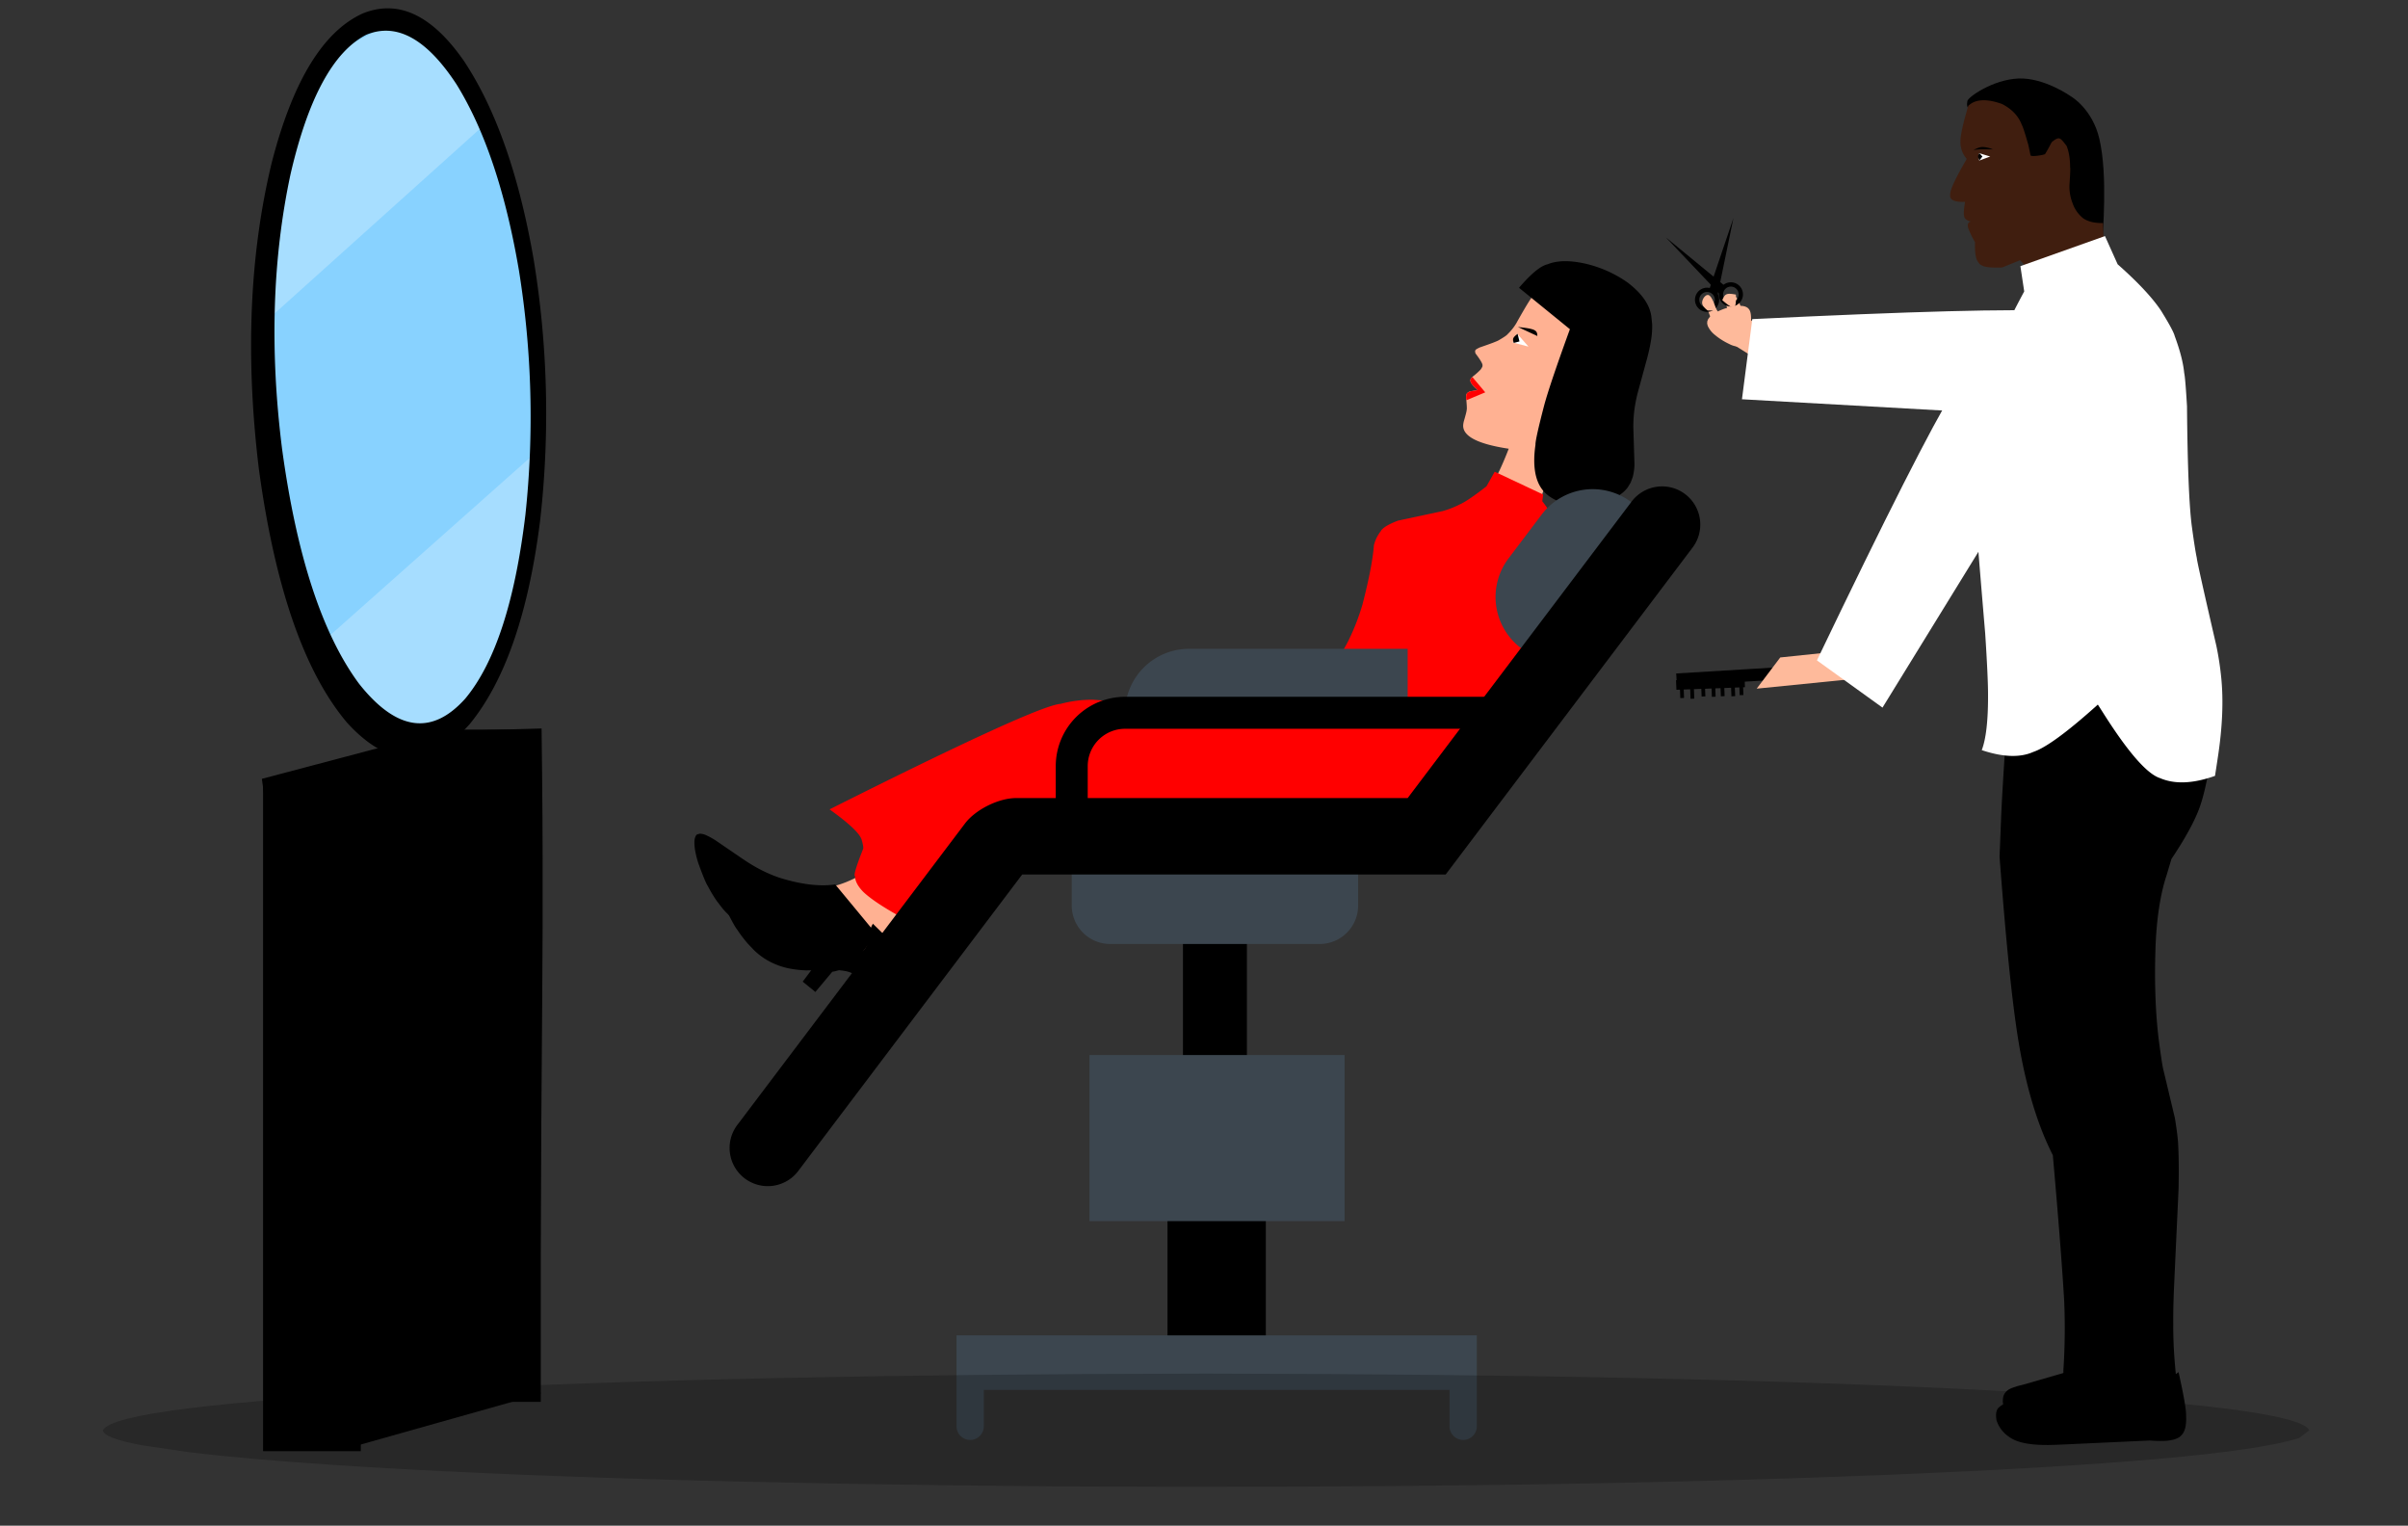 <svg xmlns="http://www.w3.org/2000/svg" xmlns:xlink="http://www.w3.org/1999/xlink" width="1255" height="795" viewBox="0 0 1255 795">
  <rect x="0" y="0" width="1255" height="795" fill="#333333" stroke="none"/>
  <defs>
    <clipPath id="clip-Web_1920_1">
      <rect width="1255" height="795"/>
    </clipPath>
  </defs>
  <g id="Web_1920_1" data-name="Web 1920 – 1" clip-path="url(#clip-Web_1920_1)">
    <g id="layer1" transform="translate(207.125 -434.875)">
      <g id="Group_1" data-name="Group 1" transform="translate(-450.125 211.875)">
        <path id="Path_1" data-name="Path 1" d="M-448.936,211.875a1.193,1.193,0,0,0-.841.348,1.193,1.193,0,0,0-.348.841V1270.69a1.186,1.186,0,0,0,1.189,1.185H1262.3a1.156,1.156,0,0,0,1.185-1.185V213.065a1.186,1.186,0,0,0-1.185-1.189Z" transform="translate(450.125 -211.875)" fill="rgba(99,195,207,0)"/>
      </g>
      <g id="Group_2" data-name="Group 2" transform="translate(694.886 605.635)">
        <path id="Path_2" data-name="Path 2" d="M647.673,601.609h0L632.5,592.093l15.991-7.912-.818,17.427" transform="translate(-632.499 -584.181)" fill="rgba(253,186,155,1)"/>
      </g>
      <g id="Group_3" data-name="Group 3" transform="translate(682.84 592.867)">
        <path id="Path_3" data-name="Path 3" d="M623.64,572.108h0l5.7,8.839-5.452,1.87-2.784-7.376,2.531-3.333" transform="translate(-621.109 -572.108)" fill="rgba(253,186,155,1)"/>
      </g>
      <g id="Group_4" data-name="Group 4" transform="translate(555.18 576.721)">
        <path id="Path_4" data-name="Path 4" d="M548.69,556.842l-1.254,1.192a89.429,89.429,0,0,0-10.661,11.507q-1.741,1.957-8.55,14.145a27.763,27.763,0,0,1-4.454,5.5q-.52.75-4.279,2.944-1.231.874-10.091,3.878-2.348,1.1-2.25,1.4-.458.206-.061,1.749,4.02,5.255,3.638,6.379.195.372-.937,2.009a33.9,33.9,0,0,1-4.07,3.625q-1.33,1.417-1.228,1.688-.531,1.711,3.6,5.163.177.148-.621.41-3.519.476-3.842.8-1.145.7-1.13,1.03-.2.148-.3,1.708.571,6.253.3,6.542.125.5-1.525,6.168a11.947,11.947,0,0,0-.283,1.667q-.7,8.8,23.719,12.473-5.1,13.209-9.56,20.071a39.033,39.033,0,0,1-4.184,5.417,91.366,91.366,0,0,1-7.56,6.834,15.018,15.018,0,0,0-2,2.1,2.868,2.868,0,0,0-.7,1.821l.291.826q1.389,2.914,21.306,5.193,19.431,1.723,19.921-.716a2.349,2.349,0,0,0,.256-1.64q-1.727-6.407-1.423-9.963l.278-2.536a37.969,37.969,0,0,1,1.547-5.866,113.627,113.627,0,0,1,5.946-13.676q1.362-2.915,11.947-22.444,2.53-4.939,4.02-8.438,8.734-23.559,13.742-36.162Z" transform="translate(-500.405 -556.842)" fill="#ffb192"/>
      </g>
      <g id="Group_5" data-name="Group 5" transform="translate(584.558 570.975)">
        <path id="Path_5" data-name="Path 5" d="M528.182,565.272,554.7,586.847q-10.443,28.7-13.39,39.609-4.689,17.986-4.556,20.614-2.794,19.283,6.636,26.433a23.912,23.912,0,0,0,9.783,4.351,35.015,35.015,0,0,0,5.9.733q1.539.332,8.988-.628,10.062-2.4,12.741-4.868a16.839,16.839,0,0,0,4.034-3.792l1.568-2.613,1.05-2.861a28.523,28.523,0,0,0,.9-6.405l-.593-19.31a69.954,69.954,0,0,1,.482-8.733,81.844,81.844,0,0,1,1.724-9.116l5.064-18.548q1.213-4.589,1.935-8.992a44.448,44.448,0,0,0,.6-8.509l-.419-4.005q-1.19-9.034-12.153-17.522a62.611,62.611,0,0,0-22.8-10.117q-11.79-2.521-19.076.439Q537.644,554.2,528.182,565.272Z" transform="translate(-528.182 -551.409)"/>
      </g>
      <g id="Group_6" data-name="Group 6" transform="translate(583.998 605.267)">
        <path id="Path_6" data-name="Path 6" d="M527.654,583.833h0q3.544.382,5.193.674.666.114,1.259.247l.568.14.521.151a6.9,6.9,0,0,1,.829.315l.387.2.323.219.267.234a2.275,2.275,0,0,1,.381.506,3.955,3.955,0,0,1,.366,2.006Z" transform="translate(-527.653 -583.833)" fill="rgba(0,0,0,1)"/>
      </g>
      <g id="Group_7" data-name="Group 7" transform="translate(581.301 608.823)">
        <path id="Path_7" data-name="Path 7" d="M527.43,587.2h0l-2.326,4.528,8.176,2.127Z" transform="translate(-525.103 -587.195)" fill="rgba(255,255,255,1)"/>
      </g>
      <g id="Group_8" data-name="Group 8" transform="translate(556.979 631.324)">
        <path id="Path_8" data-name="Path 8" d="M505.362,608.47q-1.059,1.164-.967,1.407-.531,1.711,3.6,5.163.177.148-.621.41-3.519.476-3.842.8-1.145.7-1.13,1.03-.2.148-.3,1.708.078.852.14,1.594l9.839-4.119-6.717-7.989Z" transform="translate(-502.106 -608.47)" fill="rgba(255,0,0,1)"/>
      </g>
      <g id="Group_9" data-name="Group 9" transform="translate(606.254 689.712)">
        <path id="Path_9" data-name="Path 9" d="M548.7,663.677Z" transform="translate(-548.696 -663.677)" fill="rgba(255,169,106,1)"/>
      </g>
      <g id="Group_10" data-name="Group 10" transform="translate(581.438 608.82)">
        <path id="Path_10" data-name="Path 10" d="M527.62,587.192h0q-.729.559-1.343,1.128a5.368,5.368,0,0,0-.53.574,3.076,3.076,0,0,0-.26.39,1.948,1.948,0,0,0-.245.8,2.56,2.56,0,0,0,0,.409,3.743,3.743,0,0,0,.106.62q.108.417.25.836l2.989-.789Z" transform="translate(-525.233 -587.192)" fill="rgba(0,0,0,1)"/>
      </g>
      <g id="Group_13" data-name="Group 13" transform="translate(167.627 813.938)">
        <g id="Group_11" data-name="Group 11" transform="translate(45.137 0)">
          <path id="Path_11" data-name="Path 11" d="M265.55,828.089l35.569-46.955L332,806.026q-95.315,80.532-96.211,82.362-5.709,5.054-7.408,8.8a11.549,11.549,0,0,0-1,3.336q-.242,6.31-.62,7.264a7.032,7.032,0,0,1-1.326,2.773q-1.129,2.036-8.611,4.581l-2.186.706-13.356-11.182q-13.356-11.182-20.5-18.056-4.562-4.438-4.1-5.409.286-.452,1.758-.311a92.54,92.54,0,0,0,13.072,1.191,46.108,46.108,0,0,0,7.682-.659q8.259-1.263,17.485-7.1a132.739,132.739,0,0,0,18.972-15.182Q250.36,845.006,265.55,828.089Z" transform="translate(-176.646 -781.134)" fill="#ffb192"/>
        </g>
        <g id="Group_12" data-name="Group 12" transform="translate(0 78.461)">
          <path id="Path_12" data-name="Path 12" d="M209.23,874.3l-.365.156q-11.784,2.881-28.932-.594a73.08,73.08,0,0,1-13.193-4.407q-3.266-1.464-6.579-3.223l-15.4-8.322a36.858,36.858,0,0,0-4.853-2.041,8.347,8.347,0,0,0-3.6-.509l-1.227.487q-.846.44-1.1,2.593-.194,4.394,3.11,12.112,4.637,9.61,6.3,11.6a68.536,68.536,0,0,0,5.551,7.346l3.075,3.24a36.744,36.744,0,0,0,6.569,5.113,38.175,38.175,0,0,0,13.873,4.933,56.991,56.991,0,0,0,6.783.656l14.409-.194a33.907,33.907,0,0,1,5.845.5,14.692,14.692,0,0,1,8.836,4.979L197.661,926.5l7.136,4.657,7.662-11.379a20.391,20.391,0,0,0,10.548-6.654,121.087,121.087,0,0,0,10.346-15.159Z" transform="translate(-133.968 -855.32)" fill="rgba(0,0,0,1)"/>
        </g>
      </g>
      <g id="Group_16" data-name="Group 16" transform="translate(154.786 808.511)">
        <g id="Group_14" data-name="Group 14" transform="translate(43.081 0)">
          <path id="Path_13" data-name="Path 13" d="M256.507,819.027,296.741,776l28.146,27.953Q221.753,874.2,220.672,875.925q-6.2,4.437-8.277,7.983a11.547,11.547,0,0,0-1.34,3.216q-.894,6.251-1.368,7.16a7.045,7.045,0,0,1-1.607,2.621q-1.333,1.908-9.038,3.665l-2.246.476-12.128-12.5q-12.129-12.5-18.523-20.079-4.078-4.886-3.517-5.8.331-.419,1.78-.127a92.6,92.6,0,0,0,12.879,2.537,46.2,46.2,0,0,0,7.709.139q8.345-.4,18.125-5.259a132.679,132.679,0,0,0,20.441-13.138Q239.649,834.283,256.507,819.027Z" transform="translate(-162.561 -776.003)" fill="#ffb192"/>
        </g>
        <g id="Group_15" data-name="Group 15" transform="translate(0 60.781)">
          <path id="Path_14" data-name="Path 14" d="M195.167,859.856l-.379.116q-12.02,1.647-28.717-3.583a73,73,0,0,1-12.665-5.747q-3.1-1.794-6.211-3.886l-14.452-9.871a36.782,36.782,0,0,0-4.617-2.532,8.361,8.361,0,0,0-3.53-.879l-1.27.357q-.887.35-1.365,2.465-.647,4.35,1.841,12.369,3.617,10.037,5.065,12.188a68.561,68.561,0,0,0,4.761,7.88l2.723,3.54a36.738,36.738,0,0,0,6,5.765,38.16,38.16,0,0,0,13.289,6.341,57.014,57.014,0,0,0,6.678,1.353l14.352,1.3a33.91,33.91,0,0,1,5.763,1.1A14.7,14.7,0,0,1,190.711,894l-12.449,16.578,6.618,5.37,8.8-10.525a20.4,20.4,0,0,0,11.179-5.527,121.037,121.037,0,0,0,11.858-14.008Z" transform="translate(-121.827 -833.472)" fill="rgba(0,0,0,1)"/>
        </g>
      </g>
      <g id="Group_17" data-name="Group 17" transform="translate(360.958 799.326)">
        <path id="Path_15" data-name="Path 15" d="M483.162,820.236l-2.521,3.025L458,850.608A109.338,109.338,0,0,1,447.28,861.28q-13.674,11.271-25.7,14.194a49.609,49.609,0,0,1-21.107,1.163q-1.816-.07-11.345-2.631-24.953-8.122-26.571-8.147-1.925-.7-10.7-1.676-10.573-1.284-32.606,3.73l-2.489-70.72q17.679-5.746,27.92-5.794,9.99-.552,32.774,4l35.1-28.078Z" transform="translate(-316.765 -767.318)" fill="#3a6974"/>
      </g>
      <g id="Group_18" data-name="Group 18" transform="translate(225.221 680.677)">
        <path id="Path_16" data-name="Path 16" d="M560.7,743.16l.949-4.735q9.287-42.367,5.218-55.366-.858-4.684-6.989-12.558l.475-3.473-25.272-11.894-4.257,7.583q-9.807,7.656-14.032,9.493a47.564,47.564,0,0,1-8.779,3.429l-23.325,4.991q-7.7,2.915-9.046,5.583a19.626,19.626,0,0,0-3.509,7.178q-.82,11.032-5.929,30.813a115.8,115.8,0,0,1-6.562,17.291q-8.419,18.3-24.925,26.446-13.674,6.889-38.765,8.173-21.768,1.5-70.29-2.173a64.183,64.183,0,0,0-16.818,2.162q-12.574.823-120.421,54.976,15.539,11.113,16.771,15.983,1.177,4.056.611,4.884-5.355,13.544-4.09,14.009.049,3.829,4.371,8.2,10.587,9.927,47.393,26.836,13.562-22.019,25.736-31.2,11.213-9.51,44.424-24.884,136.222,2.967,171.377-12.01a45.879,45.879,0,0,0,11.079-6.633q3.294-1.495,9.055-12.316a69.2,69.2,0,0,0,2.4-29.551L515.5,833.429,560.7,743.16" transform="translate(-188.424 -655.134)" fill="red"/>
      </g>
      <g id="Group_19" data-name="Group 19" transform="translate(-67.056 447.237)">
        <path id="Path_17" data-name="Path 17" d="M50.39,619.193l.77,25.618q-.242,77.561-19.383,125.1Q12.484,817.424-17.57,810.286q-28.895-10.694-49.062-69.141A353.7,353.7,0,0,1-77.85,699.809l-4.222-23.1q-3.744-23.882-5.2-49.988Q-90.911,546.557-74.4,492.3t45.652-57.883q29.359.423,51.688,52.562T50.39,619.193Z" transform="translate(87.928 -434.413)" fill="#88d2ff"/>
      </g>
      <g id="Group_20" data-name="Group 20" transform="translate(-39.619 667.925)">
        <path id="Path_18" data-name="Path 18" d="M52.845,643.077-61.985,745.089l38.072,48.856,31.931-7.988L30.739,754l14.738-53.772Z" transform="translate(61.985 -643.077)" fill="rgba(255,255,255,0.25)"/>
      </g>
      <g id="Group_21" data-name="Group 21" transform="translate(-71.563 445.891)">
        <path id="Path_19" data-name="Path 19" d="M-89.72,590.033l117.9-106.008-17.175-32.36L-22.121,433.14l-34.516,18.313-25.729,49.609-9.822,52.491Z" transform="translate(92.189 -433.14)" fill="rgba(255,255,255,0.26)"/>
      </g>
      <g id="Group_22" data-name="Group 22" transform="translate(682.611 594.229)">
        <path id="Path_20" data-name="Path 20" d="M649.19,580.4l-5.419.759q.162-4.375-1.045-5.936a3.775,3.775,0,0,0-1.208-1.085l-.85-.379-1.04-.25-1.248-.111a28.8,28.8,0,0,0-10.547,2.3,22.636,22.636,0,0,0-3.193,1.616l-1.331.93-1.089,1-.8,1.062-.455,1.116-.075,1.181.287,1.213a12.76,12.76,0,0,0,3.833,4.81,29.918,29.918,0,0,0,2.876,2.143,35.15,35.15,0,0,0,4.464,2.5,11.732,11.732,0,0,0,5.711,1.438,5.179,5.179,0,0,0,3.677-2.4l6.524-1.322Z" transform="translate(-620.893 -573.396)" fill="rgba(254,186,155,1)"/>
      </g>
      <g id="Group_23" data-name="Group 23" transform="translate(692.176 588.357)">
        <path id="Path_21" data-name="Path 21" d="M631.336,576.5h0a22.908,22.908,0,0,1-1.4-6.038,3.981,3.981,0,0,1,.1-.978,2.118,2.118,0,0,1,.244-.611l.125-.184a1.916,1.916,0,0,1,.3-.313,2.266,2.266,0,0,1,.772-.414,3.871,3.871,0,0,1,3.632.948,5.5,5.5,0,0,1,.675.759,8.917,8.917,0,0,1,.847,1.417,31.774,31.774,0,0,1,1.355,3.416Z" transform="translate(-629.937 -567.844)" fill="rgba(254,186,155,1)"/>
      </g>
      <g id="Group_24" data-name="Group 24" transform="translate(700.748 596.55)">
        <path id="Path_22" data-name="Path 22" d="M819.45,647.754,788.41,630.4l-150.368-8.436,5.389-41.765q125.421-6.1,157.469-4.167c18.216,1.043,27.958,2.135,29.535,2.453,10.145,2.043,17.484,4.131,22.077,6.889,6.073,3.644,9.892,9.437,11.217,17.79Z" transform="translate(-638.042 -575.591)" fill="#fff"/>
      </g>
      <g id="Group_25" data-name="Group 25" transform="translate(661.101 558.574)">
        <path id="Path_23" data-name="Path 23" d="M600.555,539.684h0l28.119,29.63,2.132-4.738Z" transform="translate(-600.555 -539.684)"/>
      </g>
      <g id="Group_26" data-name="Group 26" transform="translate(683.731 548.535)">
        <path id="Path_24" data-name="Path 24" d="M634.516,530.192h0L626.262,570.2l-4.31-2.9Z" transform="translate(-621.952 -530.192)"/>
      </g>
      <g id="Group_27" data-name="Group 27" transform="translate(688.668 581.977)">
        <path id="Path_25" data-name="Path 25" d="M638.982,566.384h0a6.3,6.3,0,0,1-4.331,7.787h0a6.3,6.3,0,0,1-7.787-4.331h0a6.3,6.3,0,0,1,4.331-7.788h0a6.3,6.3,0,0,1,7.787,4.329h0m-2.158.614h0a4.057,4.057,0,0,0-5.014-2.789h0a4.055,4.055,0,0,0-2.788,5.013h0a4.057,4.057,0,0,0,5.014,2.787h0A4.059,4.059,0,0,0,636.824,567Z" transform="translate(-626.62 -561.811)"/>
      </g>
      <g id="Group_28" data-name="Group 28" transform="translate(676.258 584.791)">
        <path id="Path_26" data-name="Path 26" d="M627.248,569.046h0a6.3,6.3,0,0,1-4.331,7.786h0a6.3,6.3,0,0,1-7.787-4.332v0a6.3,6.3,0,0,1,4.331-7.789h0a6.3,6.3,0,0,1,7.787,4.33h0m-2.159.615h0a4.056,4.056,0,0,0-5.014-2.789h0a4.056,4.056,0,0,0-2.788,5.013h0a4.057,4.057,0,0,0,5.014,2.788h0A4.059,4.059,0,0,0,625.089,569.662Z" transform="translate(-614.886 -564.473)"/>
      </g>
      <g id="Group_29" data-name="Group 29" transform="translate(690.513 587.961)">
        <path id="Path_27" data-name="Path 27" d="M635.459,567.9l.014.758a24.485,24.485,0,0,1-.158,4.053,4.636,4.636,0,0,1-.247.949l-.18.36-.223.271-.271.172-.091.032a1.076,1.076,0,0,1-.3.039,2.072,2.072,0,0,1-.71-.146l-.4-.173A8.213,8.213,0,0,1,632,573.7a37.836,37.836,0,0,1-3.638-2.891,9.436,9.436,0,0,1,1.054-2.116,3.038,3.038,0,0,1,.645-.665,2.5,2.5,0,0,1,.539-.307,4.357,4.357,0,0,1,1.765-.239A21.675,21.675,0,0,1,635.459,567.9Z" transform="translate(-628.364 -567.47)" fill="rgba(254,186,155,1)"/>
      </g>
      <g id="Group_30" data-name="Group 30" transform="translate(679.992 588.579)">
        <path id="Path_28" data-name="Path 28" d="M621.327,576.149h0A10.659,10.659,0,0,1,619,573.867a3.8,3.8,0,0,1-.39-.755l-.121-.405a3,3,0,0,1-.065-.876,5.083,5.083,0,0,1,.985-2.507,4.342,4.342,0,0,1,.591-.658l.325-.255a2.117,2.117,0,0,1,.684-.316l.393-.041a1.47,1.47,0,0,1,.856.324l.373.341a6.015,6.015,0,0,1,.724.994l.352.63q.349.675.69,1.479.512,1.162,1.667,4.448Z" transform="translate(-618.417 -568.054)" fill="rgba(254,186,155,1)"/>
      </g>
      <g id="Group_31" data-name="Group 31" transform="translate(847.256 1146.462)">
        <path id="Path_29" data-name="Path 29" d="M816.87,1108.422h0q-14.867,8.207-20.759,9.868a38.016,38.016,0,0,1-5.832,1.449q-1.841.4-10.936.984-2.383.487-2.352.8l-.335.476a1.967,1.967,0,0,0,.068,1.343,9.786,9.786,0,0,0,2.747,3.617,22.517,22.517,0,0,0,8.952,4.812,32.452,32.452,0,0,0,9.916.888,125.2,125.2,0,0,0,16.218-2.094q15.382.624,21.027.381,9.269-.5,10.459-.952,6.213-1.047,9.106-3.913l1.151-1.586a8.938,8.938,0,0,0,.972-3.9q.25-7.636-9.312-25.055Z" transform="translate(-776.567 -1095.54)" fill="#feba9b"/>
      </g>
      <g id="Group_32" data-name="Group 32" transform="translate(839.665 1148.598)">
        <path id="Path_30" data-name="Path 30" d="M809.657,1097.56l-2.12,1.153q-11.688,6.483-18.64,8.725-1.989.645-3.921,1.068-.371.106-2.159.412a99.767,99.767,0,0,1-10,.867,8.163,8.163,0,0,0-2.436.508q-2.681,1.481,1.873,5.806a21.527,21.527,0,0,0,3.9,2.76,23.208,23.208,0,0,0,3.264,1.491,25.584,25.584,0,0,0,8.006,1.459q7.045.3,19.916-2.1l23.232-.624Z" transform="translate(-769.39 -1097.56)" fill="#feba9b"/>
      </g>
      <g id="Group_33" data-name="Group 33" transform="translate(849.858 1112.776)">
        <path id="Path_31" data-name="Path 31" d="M779.027,1063.69Z" transform="translate(-779.027 -1063.69)" fill="#feba9b"/>
      </g>
      <g id="Group_34" data-name="Group 34" transform="translate(835.002 755.496)">
        <path id="Path_32" data-name="Path 32" d="M860.345,1146.339l-.642-3.892c-2.979-18.223-4.265-33.791-4.19-46.7.011-1.692-.117-8.3.406-19.809,1.465-32.247,2.31-49.317,2.353-51.231q.314-13.905-.241-23.883c-.111-1.956-.577-6.273-1.665-12.943l-5.985-25.112c-.341-1.039-1.074-5.6-2.16-13.7-1.7-12.627-2.643-29.122-1.979-49.456.536-16.4,2.76-29.122,5.767-38.2l2.576-8.61c7.544-11.21,12.285-20.214,14.68-26.854,2.365-6.555,4.759-17.332,6.732-32.5-26.681-63.515-53.952-67.383-53.952-67.383-26.189-3.716-53.013,52.2-53.013,52.2q-2.794,40.4-3.3,54.655l-.75,18.784c3.181,41.979,6.257,73.576,9.636,94.727,3.967,24.832,10.148,45.068,18.133,60.775,3.343,37.882,5.2,63.223,5.917,76a333.71,333.71,0,0,1-.352,34.944,19.09,19.09,0,0,0,.645,6.79,6.954,6.954,0,0,0,3.921,4.548c1.745.74,5.787,1.534,12.39,1.808l4.373-55.219-5.008,58.9c6.9,8.514,13.066,12.829,18.208,14.225C837.289,1150.4,846.322,1149.861,860.345,1146.339Z" transform="translate(-764.981 -725.876)" fill="rgba(0,0,0,1)"/>
      </g>
      <g id="Group_35" data-name="Group 35" transform="translate(766.939 927.346)">
        <path id="Path_33" data-name="Path 33" d="M700.626,888.363v0h0Z" transform="translate(-700.626 -888.363)" fill="rgba(0,0,0,1)"/>
      </g>
      <g id="Group_36" data-name="Group 36" transform="translate(872.763 695.891)">
        <path id="Path_34" data-name="Path 34" d="M800.684,669.519Z" transform="translate(-800.684 -669.519)" fill="rgba(125,139,150,1)"/>
      </g>
      <g id="Group_37" data-name="Group 37" transform="translate(818.053 475.762)">
        <path id="Path_35" data-name="Path 35" d="M819.388,549.555l.023-.192c.207-7.767,2.986-37.235-1.482-56.5-3.609-15.562-14.577-21.993-14.577-21.993s-14.065-10.037-27.618-9.462-26.516,9.9-26.6,11.763c-.663,4.125.4,2.18,4.5,11.86l25.928,37.621Z" transform="translate(-748.955 -461.384)" fill="rgba(0,0,0,1)"/>
      </g>
      <g id="Group_38" data-name="Group 38" transform="translate(809.224 487.117)">
        <path id="Path_36" data-name="Path 36" d="M823.783,557.506h0l-3.342-15.461-.111-5.95q-6.553.152-10.385-2.484a17.52,17.52,0,0,1-5.543-7.941,24.054,24.054,0,0,1-1.528-6.747,27.3,27.3,0,0,1-.052-2.747q.612-8.718.335-9.173c-.006-1.482-.013-6.8-1.881-11.181-3.2-4.076-3.642-5.057-7.155-2.3-.751.261-1.309,2.273-3.995,6.612-.443.508-7.438,1.645-7.617.632-1.468-7.332-1.058-4.965-1.754-7.567q-2.061-7.119-2.755-8.214-2.631-7-10.377-10.937-12.032-4.3-17.545.98-4.123,14-4.063,18.371a13.117,13.117,0,0,0,3.282,9.286q-8.928,15.27-8.652,18.617-.569,4.112,7.771,3.758-1.032,6.116-.427,7.7.4,1.843,3.455,2.577-2.147.5-1.477,3.139a45.925,45.925,0,0,0,3.626,7.58q-.19,6.382.956,9.207,1.36,2.617,2.735,2.966,2.091,1.341,10.51,1.02l9.3-3.795,6.237,6.625Z" transform="translate(-740.608 -472.121)" fill="rgba(64,30,15,1)"/>
      </g>
      <g id="Group_39" data-name="Group 39" transform="translate(819.198 572.834)">
        <path id="Path_37" data-name="Path 37" d="M750.039,553.167h0Z" transform="translate(-750.038 -553.167)" fill="rgba(0,0,0,1)"/>
      </g>
      <g id="Group_40" data-name="Group 40" transform="translate(821.647 557.89)">
        <path id="Path_38" data-name="Path 38" d="M816.931,783.164,819.39,787q19.662,31.166,29.946,34.481,11.524,4.949,28.659-1.168.7-4.433,1.364-8.891,3.8-24.418,1.811-42.965a154.86,154.86,0,0,0-2.461-15.876q-10.248-44.335-10.2-45.826-.917-4.151-2.636-16.81-2.083-16.286-2.47-62.237-.879-14.909-1.462-17.353-.752-7.913-4.957-19.27-.68-2.8-7.158-13.253-6.76-10.121-22.574-24.106l-6.6-14.693-44.077,15.676,1.987,13.171q-21.846,40.512-23.713,60.394a217.631,217.631,0,0,0-2.185,44.7q-.6.561,5.559,73.105,1.489,22.813,1.486,31.924.093,20.077-3.279,28.9,16.607,5.542,26.865.925Q793.2,804.536,816.931,783.164Z" transform="translate(-752.353 -539.037)" fill="#fff"/>
      </g>
      <g id="Group_41" data-name="Group 41" transform="translate(836.684 1148.524)">
        <path id="Path_39" data-name="Path 39" d="M804.247,1097.49h0l-25.707,7.5q-2.316.539-4.478,1.164-1.071.317-2.045.687-5.154,1.7-5.385,6.092-.333,1.629,1.189,7.9l50.806-7.974Z" transform="translate(-766.571 -1097.49)" fill="rgba(0,0,0,1)"/>
      </g>
      <g id="Group_42" data-name="Group 42" transform="translate(833.193 1148.355)">
        <path id="Path_40" data-name="Path 40" d="M809.019,1097.33l-1.149,1.185q-8.055,8.281-13.4,10.365a33.048,33.048,0,0,1-6.2,2.147q-1.838.444-3.784.793-12.75,2.01-13.185,2.327-4.357,1.1-6.133,2.729-2.536,1.671-1.694,6.948a16.084,16.084,0,0,0,6.458,8.641q5.606,4.368,19.892,4.336,1.261.042,7.958-.233l45.6-2.1a67.33,67.33,0,0,0,8.437.169q6.162-.529,8.093-2.972,2.729-2.676,2.387-10.079.2-4.252-3.934-22.771l-15.359,11.75Z" transform="translate(-763.271 -1097.33)" fill="rgba(0,0,0,1)"/>
      </g>
      <g id="Group_43" data-name="Group 43" transform="translate(857.459 1156.382)">
        <path id="Path_41" data-name="Path 41" d="M786.214,1104.92Z" transform="translate(-786.214 -1104.92)" fill="rgba(0,0,0,1)"/>
      </g>
      <g id="Group_44" data-name="Group 44" transform="translate(507.872 480.608)">
        <path id="Path_42" data-name="Path 42" d="M455.675,465.966Z" transform="translate(-455.675 -465.966)" fill="rgba(98,179,177,1)"/>
      </g>
      <g id="Group_45" data-name="Group 45" transform="translate(657.198 617.608)">
        <path id="Path_43" data-name="Path 43" d="M596.866,595.5h0Z" transform="translate(-596.865 -595.501)" fill="rgba(0,0,0,1)"/>
      </g>
      <g id="Group_46" data-name="Group 46" transform="translate(572.329 689.764)">
        <path id="Path_44" data-name="Path 44" d="M523.351,699.852a33.337,33.337,0,0,0,6.511,46.684h22.22l35.252-76.071a33.326,33.326,0,0,0-46.684,6.5Z" transform="translate(-516.62 -663.726)" fill="#3c464f"/>
      </g>
      <g id="Group_47" data-name="Group 47" transform="translate(409.413 915.667)">
        <path id="Path_45" data-name="Path 45" d="M395.909,877.32H362.58V979.864h33.329Zm0,0H362.58V979.864h33.329Zm0,0H362.58V979.864h33.329Zm0,0H362.58V979.864h33.329Z" transform="translate(-362.58 -877.32)"/>
      </g>
      <g id="Group_48" data-name="Group 48" transform="translate(401.351 1043.88)">
        <path id="Path_46" data-name="Path 46" d="M406.212,998.548H354.958v96.3h51.254Zm0,0H354.958v96.3h51.254Zm0,0H354.958v96.3h51.254Zm0,0H354.958v96.3h51.254Z" transform="translate(-354.958 -998.548)"/>
      </g>
      <g id="Group_49" data-name="Group 49" transform="translate(379.215 772.963)">
        <path id="Path_47" data-name="Path 47" d="M334.028,775.722H481.334V742.392H367.358A33.326,33.326,0,0,0,334.028,775.722Z" transform="translate(-334.028 -742.392)" fill="#3c464f"/>
      </g>
      <g id="Group_50" data-name="Group 50" transform="translate(343.109 797.96)">
        <path id="Path_48" data-name="Path 48" d="M299.89,827.131h16.664v-25A19.465,19.465,0,0,1,336,782.692H536.318V766.027H336a36.145,36.145,0,0,0-36.106,36.105v25h0Z" transform="translate(-299.889 -766.027)"/>
      </g>
      <g id="Group_51" data-name="Group 51" transform="translate(351.442 879.441)">
        <path id="Path_49" data-name="Path 49" d="M457.039,843.068v27.32a20.08,20.08,0,0,1-20.02,20.02H327.788a20.082,20.082,0,0,1-20.02-20.021v-27.32Z" transform="translate(-307.768 -843.068)" fill="#3c464f"/>
      </g>
      <g id="Group_52" data-name="Group 52" transform="translate(173.326 688.594)">
        <path id="Path_50" data-name="Path 50" d="M143.391,994.817,261.8,838.058c5.522-7.31,17.542-13.3,26.708-13.3H492.552L609.073,670.53a19.9,19.9,0,1,1,31.752,23.987L512.373,864.576H291.664L175.143,1018.8a19.9,19.9,0,1,1-31.752-23.987Z" transform="translate(-139.357 -662.62)"/>
      </g>
      <g id="Group_53" data-name="Group 53" transform="translate(291.4 1130.693)">
        <path id="Path_51" data-name="Path 51" d="M265.22,1080.63c0,.011,242.722.011,242.722.011s14.221-.011,14.221-.011v47.4a7.111,7.111,0,1,1-14.222,0V1109.08H265.22v18.953a7.111,7.111,0,1,1-14.223,0v-47.4Z" transform="translate(-250.997 -1080.63)" fill="#3c464f"/>
      </g>
      <g id="Group_54" data-name="Group 54" transform="translate(360.688 984.623)">
        <path id="Path_52" data-name="Path 52" d="M316.51,942.519H449.476v86.547H316.51Z" transform="translate(-316.51 -942.519)" fill="#3c464f"/>
      </g>
      <g id="Group_55" data-name="Group 55" transform="translate(666.479 780.786)">
        <path id="Path_53" data-name="Path 53" d="M605.64,754.805l41.416-2.509,41.414-2.509q.195,3.2.388,6.4l-82.83,5.02Q605.834,758.006,605.64,754.805Z" transform="translate(-605.64 -749.788)"/>
      </g>
      <g id="Group_56" data-name="Group 56" transform="translate(666.402 787.973)">
        <path id="Path_54" data-name="Path 54" d="M605.567,757.93l17.855-.673,17.856-.674q.094,2.5.189,5l-35.712,1.349Z" transform="translate(-605.567 -756.584)"/>
      </g>
      <g id="Group_57" data-name="Group 57" transform="translate(668.372 792.265)">
        <path id="Path_55" data-name="Path 55" d="M607.43,760.714l.978-.036.977-.036q.118,3.145.238,6.292l-1.957.074Z" transform="translate(-607.43 -760.642)"/>
      </g>
      <g id="Group_58" data-name="Group 58" transform="translate(673.709 792.631)">
        <path id="Path_56" data-name="Path 56" d="M612.476,761.061l.978-.037.977-.036q.118,3.145.238,6.292l-1.957.074Z" transform="translate(-612.476 -760.988)"/>
      </g>
      <g id="Group_59" data-name="Group 59" transform="translate(679.485 791.46)">
        <path id="Path_57" data-name="Path 57" d="M617.937,759.954l.977-.037.978-.036q.118,3.145.237,6.292l-1.956.074Z" transform="translate(-617.937 -759.881)"/>
      </g>
      <g id="Group_60" data-name="Group 60" transform="translate(684.829 791.615)">
        <path id="Path_58" data-name="Path 58" d="M622.99,760.1l.978-.037.978-.036q.118,3.146.237,6.292l-1.956.074Q623.108,763.246,622.99,760.1Z" transform="translate(-622.99 -760.027)"/>
      </g>
      <g id="Group_61" data-name="Group 61" transform="translate(689.516 791.33)">
        <path id="Path_59" data-name="Path 59" d="M627.422,759.83l.977-.036.978-.036.237,6.291-1.956.075Z" transform="translate(-627.422 -759.758)"/>
      </g>
      <g id="Group_62" data-name="Group 62" transform="translate(695.018 791.33)">
        <path id="Path_60" data-name="Path 60" d="M632.624,759.831l.978-.037.977-.036q.119,3.145.237,6.291l-1.956.075Q632.743,762.977,632.624,759.831Z" transform="translate(-632.624 -759.758)"/>
      </g>
      <g id="Group_63" data-name="Group 63" transform="translate(699.331 790.744)">
        <path id="Path_61" data-name="Path 61" d="M636.7,759.277l.978-.036.977-.037q.119,3.146.238,6.292l-1.956.075Q636.82,762.423,636.7,759.277Z" transform="translate(-636.702 -759.204)"/>
      </g>
      <g id="Group_64" data-name="Group 64" transform="translate(708.422 770.117)">
        <path id="Path_62" data-name="Path 62" d="M699.356,742.686l-41.777,4.358L645.3,763.3l58.647-5.87,22.83-17.727Z" transform="translate(-645.298 -739.701)" fill="#feba9b"/>
      </g>
      <g id="Group_65" data-name="Group 65" transform="translate(739.82 594.379)">
        <path id="Path_63" data-name="Path 63" d="M818.148,635.463l-30.034,19.045L709.156,782.755l-34.171-24.611q54.309-113.216,71.25-140.488c9.584-15.526,15.179-23.577,16.209-24.812,6.624-7.951,11.952-13.413,16.562-16.142,6.1-3.608,13.008-4.21,20.985-1.4Z" transform="translate(-674.985 -573.538)" fill="#fff"/>
      </g>
      <g id="Group_66" data-name="Group 66" transform="translate(-70.016 840.748)">
        <path id="Path_64" data-name="Path 64" d="M-39.789,806.483H-90.727v350.3h50.937Z" transform="translate(90.727 -806.483)" fill="rgba(0,0,0,1)"/>
      </g>
      <g id="Group_67" data-name="Group 67" transform="translate(-70.637 814.48)">
        <path id="Path_65" data-name="Path 65" d="M-91.314,807.877,2.376,783.1l52.081-1.455q.652,48.723.548,87.933.247,2.552-1.459,223.541l.059,28.6q.174,7.287.461,6.578l-98.03,27.625Z" transform="translate(91.314 -781.647)" fill="rgba(0,0,0,1)"/>
      </g>
      <g id="Group_68" data-name="Group 68" transform="translate(-76.259 439.22)">
        <path id="Path_66" data-name="Path 66" d="M-36.543,440.579q23.709-9.722,47.007,25.914,22.124,35.791,32.505,96.945a479.842,479.842,0,0,1,3.363,127.3q-8.157,67.931-31.313,95.747-26.151,29.219-55.417-7.759-28.719-38.78-40.1-122.416-9.716-77.152,4.458-143.218,13.752-59.333,39.428-72.482M-38.678,429.6q-30.847,14.23-47.161,77.518-17.364,71.627-6.784,159.426,12.631,93.016,45.977,132.47,32.626,35.9,63.924.824Q44.858,766.173,53.965,694.1a495.953,495.953,0,0,0-3.388-136.776q-11.328-65.21-36.026-102.7-25.135-36.448-53.066-25.1Z" transform="translate(96.629 -426.833)"/>
      </g>
      <g id="Group_69" data-name="Group 69" transform="translate(-81.345 618.763)">
        <path id="Path_67" data-name="Path 67" d="M-101.438,596.593h0Z" transform="translate(101.438 -596.593)" fill="rgba(25,56,68,1)"/>
      </g>
      <g id="Group_70" data-name="Group 70" transform="translate(23.774 815.056)">
        <path id="Path_68" data-name="Path 68" d="M48.891,782.191H-2.047q0,175.148,0,350.294H48.891Q48.891,957.34,48.891,782.191Z" transform="translate(2.047 -782.191)" fill="rgba(0,0,0,1)"/>
      </g>
      <g id="Group_71" data-name="Group 71" transform="translate(-153.475 1150.629)">
        <path id="Path_69" data-name="Path 69" d="M980.291,1129l-5.249,4.008q-37.316,12.1-218.372,19.365-182.309,7.245-429.363,5.88-235.78-1.925-377.143-11.211-45.294-3.014-74.617-6.557l-24.645-3.638q-20.311-3.755-20.539-7.848,6.166-12.543,168.4-20.867t406.56-8.651q244.324.317,406.562,8.651T980.291,1129Z" transform="translate(169.638 -1099.48)" fill="rgba(0,0,0,0.22)"/>
      </g>
      <g id="Group_72" data-name="Group 72" transform="translate(821.415 511.465)">
        <path id="Path_70" data-name="Path 70" d="M762.379,496.429l-.478-.167a14.557,14.557,0,0,0-5.065-1.119,6.161,6.161,0,0,0-.837.081,7.565,7.565,0,0,0-1.2.306,18.486,18.486,0,0,0-2.662,1.208,41.882,41.882,0,0,1,4.6-.437Q758.42,496.237,762.379,496.429Z" transform="translate(-752.134 -495.142)" fill="rgba(0,0,0,1)"/>
      </g>
      <g id="Group_73" data-name="Group 73" transform="translate(830.959 520.989)">
        <path id="Path_71" data-name="Path 71" d="M761.158,504.147h0Z" transform="translate(-761.158 -504.147)" fill="rgba(0,0,0,1)"/>
      </g>
      <g id="Group_74" data-name="Group 74" transform="translate(823.97 514.706)">
        <path id="Path_72" data-name="Path 72" d="M760.716,499.933h0l-5.7-1.728a3.957,3.957,0,0,0-.464,1.71,7.016,7.016,0,0,0,.481,2.115Z" transform="translate(-754.55 -498.206)" fill="rgba(255,255,255,1)"/>
      </g>
      <g id="Group_75" data-name="Group 75" transform="translate(823.81 514.666)">
        <path id="Path_73" data-name="Path 73" d="M755.055,498.168l1.592,1.754-1.487,2.011a9.27,9.27,0,0,1-.58-1.17,2.815,2.815,0,0,1-.144-.488,1.964,1.964,0,0,1-.037-.317,1.892,1.892,0,0,1,.019-.31,2.237,2.237,0,0,1,.118-.454A6.175,6.175,0,0,1,755.055,498.168Z" transform="translate(-754.399 -498.168)" fill="rgba(0,0,0,1)"/>
      </g>
      <g id="Group_76" data-name="Group 76" transform="translate(36.877 727.052)">
        <path id="Path_74" data-name="Path 74" d="M10.343,698.982h0Z" transform="translate(-10.343 -698.982)" fill="rgba(255,255,255,1)"/>
      </g>
      <g id="Group_77" data-name="Group 77" transform="translate(525.232 728.938)">
        <path id="Path_75" data-name="Path 75" d="M472.089,700.765h0" transform="translate(-472.089 -700.765)" fill="rgba(255,0,0,1)"/>
      </g>
    </g>
  </g>
</svg>
